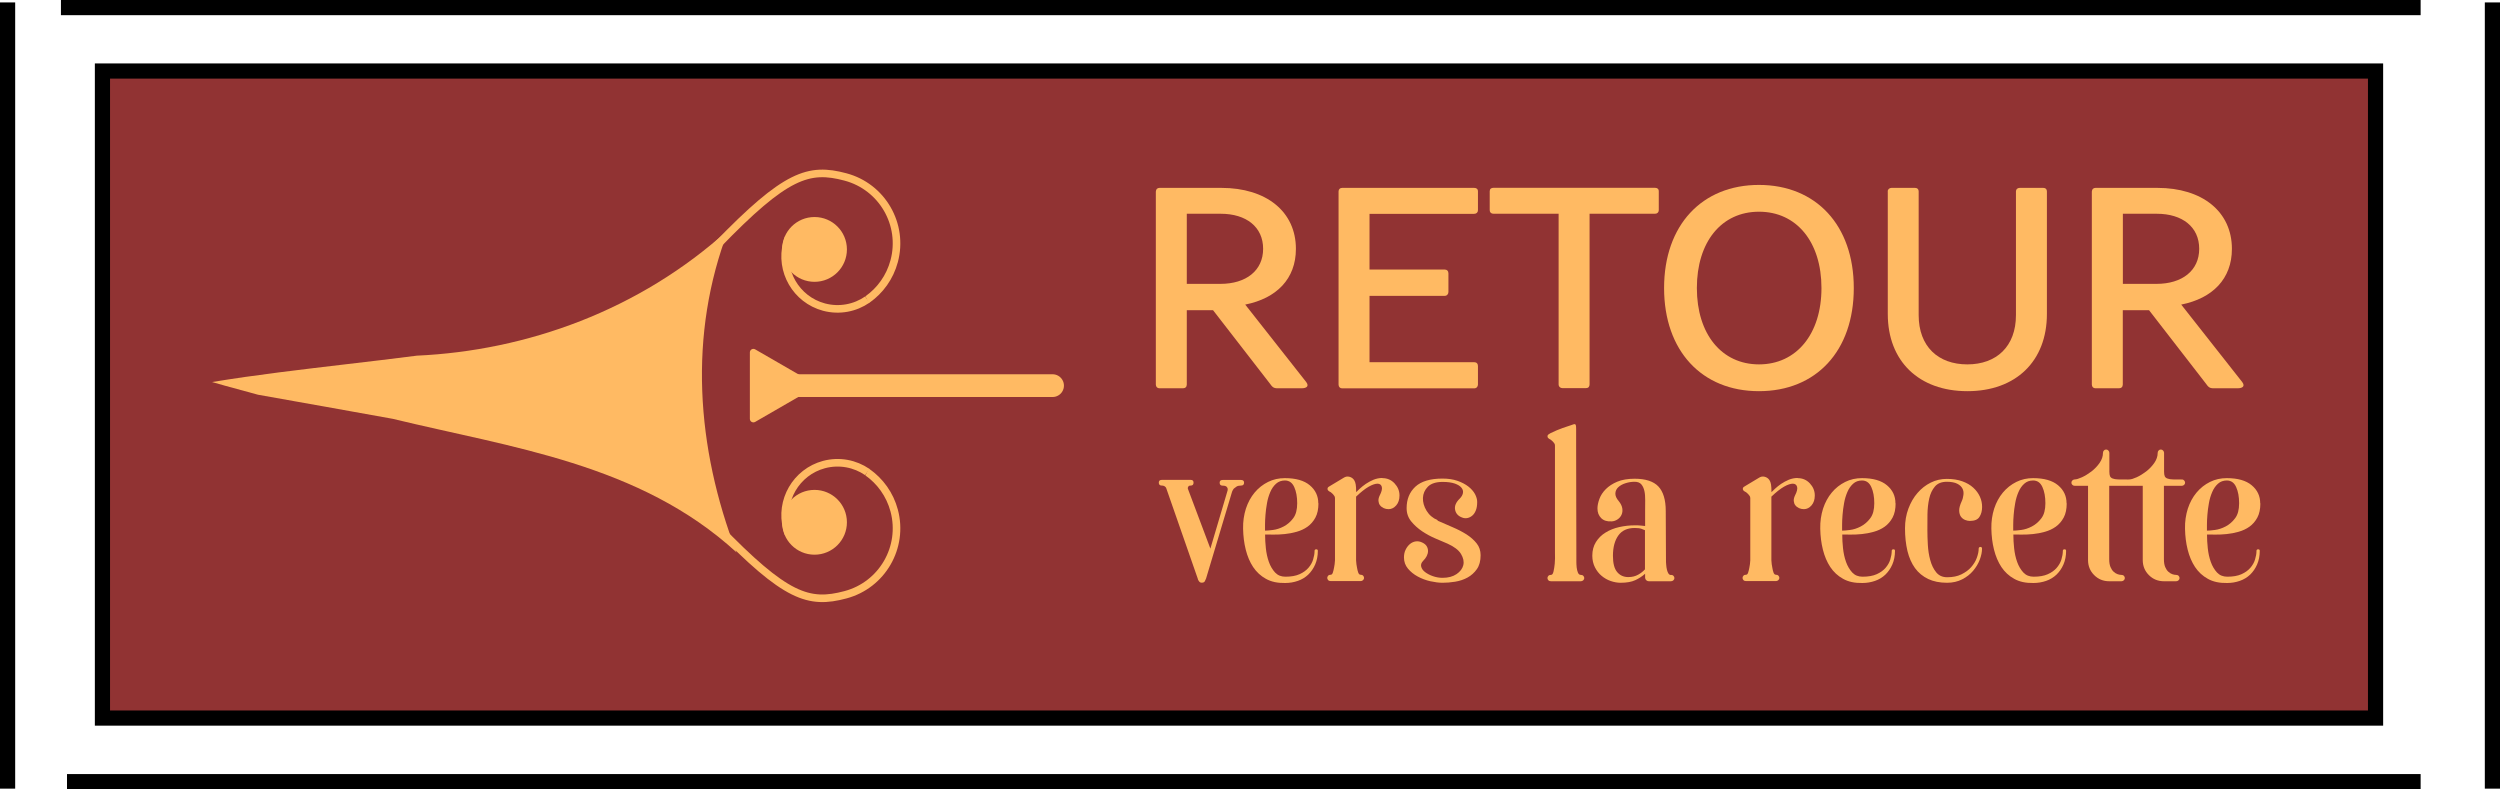 <?xml version="1.0" encoding="UTF-8"?>
<svg id="tel-manette" xmlns="http://www.w3.org/2000/svg" viewBox="0 0 329.46 104.01">
  <defs>
    <style>
      .cls-1 {
        stroke-linecap: round;
        stroke-linejoin: round;
        stroke-width: 3px;
      }

      .cls-1, .cls-2 {
        stroke: #ffba63;
      }

      .cls-1, .cls-2, .cls-3 {
        fill: none;
      }

      .cls-4 {
        fill: #913333;
      }

      .cls-4, .cls-2, .cls-3 {
        stroke-miterlimit: 10;
      }

      .cls-4, .cls-3 {
        stroke: #000;
        stroke-width: 2px;
      }

      .cls-5 {
        fill: #ffba63;
        stroke-width: 0px;
      }
    </style>
  </defs>
  <g id="design-haut">
    <g>
      <rect class="cls-4" x="13.5" y="9.36" width="299.56" height="85.27"/>
      <g>
        <path class="cls-5" d="M163.95,63.6c0,.26-.13.39-.4.39-.25,0-.45.04-.59.13s-.26.18-.36.27c-.1.12-.17.25-.23.4l-3.43,11.45c-.04.1-.09.21-.16.35s-.21.2-.42.2c-.17,0-.31-.09-.4-.26-.06-.08-.1-.17-.12-.29l-4.15-11.91c-.02-.06-.06-.12-.12-.17-.12-.12-.27-.17-.46-.17-.27,0-.4-.13-.4-.39,0-.24.13-.36.4-.36h3.81c.25,0,.37.12.37.36,0,.26-.12.39-.37.39-.15,0-.25.03-.29.09-.04.06-.07.12-.09.17-.02.08-.01.15.03.23l2.94,7.82,2.22-7.5c.06-.15.08-.29.06-.4-.02-.1-.07-.19-.16-.27s-.25-.13-.5-.13c-.27,0-.4-.13-.4-.39,0-.24.13-.36.4-.36h2.42c.27,0,.4.12.4.36Z"/>
        <path class="cls-5" d="M173.75,66.33c0,.75-.13,1.38-.4,1.88-.27.5-.62.9-1.04,1.2-.42.3-.9.52-1.43.67s-1.05.25-1.57.3-1.01.08-1.47.07c-.46,0-.84-.01-1.12-.01,0,.56.03,1.16.1,1.81.07.65.2,1.25.4,1.81.2.56.48,1.02.82,1.39.35.37.8.55,1.36.55.75,0,1.37-.11,1.86-.33.49-.22.88-.5,1.17-.84.29-.34.5-.7.62-1.1.12-.39.19-.77.19-1.14,0-.13.08-.2.23-.2.13,0,.2.07.2.2,0,.67-.12,1.27-.35,1.8-.23.53-.54.97-.92,1.34-.38.36-.84.64-1.36.82s-1.08.28-1.67.28c-1,.02-1.85-.16-2.54-.55-.69-.38-1.25-.9-1.69-1.56-.43-.65-.75-1.41-.97-2.28s-.33-1.79-.35-2.77c-.02-.94.11-1.82.37-2.64.27-.82.65-1.52,1.15-2.12s1.09-1.06,1.77-1.4c.68-.34,1.42-.5,2.21-.5,1.44,0,2.54.31,3.29.94s1.12,1.42,1.12,2.38ZM166.72,69.93c.23,0,.58-.03,1.04-.09.46-.06.93-.21,1.41-.46.48-.25.9-.61,1.25-1.08.36-.47.53-1.13.53-1.98s-.13-1.56-.39-2.13c-.26-.58-.67-.87-1.23-.87-.46,0-.85.14-1.17.43-.32.29-.57.65-.76,1.1-.19.44-.34.93-.43,1.46-.1.53-.16,1.04-.2,1.53s-.06.93-.06,1.31v.78Z"/>
        <path class="cls-5" d="M182.18,63.01c.63,0,1.17.23,1.6.69.43.46.65.99.65,1.59,0,.54-.14.98-.43,1.31s-.62.5-1.01.5c-.23,0-.45-.05-.65-.14-.2-.1-.36-.22-.48-.38-.12-.15-.18-.34-.2-.56-.02-.22.04-.47.17-.74.25-.48.34-.86.27-1.12s-.25-.41-.55-.42c-.3,0-.69.12-1.18.4-.49.28-1.04.72-1.66,1.31v8.39c.02.37.06.68.12.95.04.25.09.47.16.66s.17.29.3.29c.15,0,.27.04.35.13.08.09.12.18.12.29s-.04.2-.13.29c-.09.09-.2.13-.33.13h-3.92c-.15,0-.27-.04-.35-.13s-.12-.18-.12-.29.04-.2.12-.29c.08-.09.19-.13.35-.13.12,0,.21-.1.27-.29s.12-.41.16-.66c.06-.27.1-.59.12-.95v-8.19c0-.12-.03-.22-.09-.3-.06-.09-.12-.17-.2-.25-.08-.08-.16-.15-.26-.23-.17-.08-.3-.16-.38-.26-.06-.1-.07-.19-.04-.29.03-.1.16-.2.39-.32l1.73-1.04c.23-.15.48-.2.75-.13.27.07.48.22.63.45.1.15.16.34.2.56.04.22.06.56.06,1.02.1-.1.25-.25.48-.46.22-.21.49-.42.79-.63.31-.21.65-.39,1.02-.55.38-.15.76-.23,1.17-.23Z"/>
        <path class="cls-5" d="M189.44,68.61c.65.29,1.32.58,2,.87.68.29,1.29.61,1.83.95.54.35.98.74,1.33,1.18s.52.96.52,1.56c0,.75-.16,1.36-.49,1.83-.33.47-.74.84-1.23,1.11-.49.27-1.03.45-1.63.55-.6.1-1.15.14-1.67.14-.48,0-1.01-.07-1.6-.2-.59-.13-1.14-.34-1.66-.62-.52-.28-.95-.63-1.3-1.05-.35-.42-.52-.91-.52-1.47,0-.38.07-.73.22-1.02.14-.3.33-.54.56-.74.23-.19.49-.31.76-.35.28-.04.56,0,.85.14.29.13.49.3.61.5.12.2.17.41.17.63s-.06.44-.17.66-.27.43-.46.62c-.25.25-.34.51-.27.78.07.27.24.51.52.72.28.21.62.39,1.02.53.4.14.83.22,1.27.22.75,0,1.36-.16,1.85-.49.48-.33.78-.72.89-1.18s.01-.95-.3-1.47-.91-.97-1.77-1.36c-.44-.19-.97-.42-1.59-.68-.62-.26-1.2-.58-1.76-.95-.56-.38-1.04-.81-1.44-1.3-.4-.49-.61-1.07-.61-1.75,0-1.17.38-2.11,1.15-2.83.77-.71,1.96-1.07,3.58-1.07.75,0,1.41.1,1.98.3.57.2,1.04.45,1.43.75.38.3.67.63.87.99.19.37.29.71.29,1.04,0,.46-.06.84-.19,1.14-.12.3-.29.53-.49.69-.2.16-.42.26-.66.3-.24.04-.47,0-.68-.09-.5-.19-.8-.53-.89-1.01-.1-.48.1-.97.61-1.47.23-.23.37-.47.42-.72s-.01-.49-.19-.71c-.17-.22-.46-.4-.87-.55-.4-.14-.94-.22-1.61-.22-.88,0-1.53.21-1.95.63-.41.42-.63.92-.65,1.48-.02.57.14,1.13.48,1.69.34.56.82.97,1.46,1.24Z"/>
        <path class="cls-5" d="M208.31,75.76c.15,0,.27.04.35.13.08.09.12.18.12.29s-.04.2-.13.29-.2.13-.33.13h-3.92c-.15,0-.27-.04-.35-.13-.08-.09-.12-.18-.12-.29s.04-.2.12-.29c.08-.09.19-.13.35-.13s.26-.15.33-.45c.07-.3.12-.64.16-1.02.04-.44.05-.94.03-1.5v-14.07c0-.12-.03-.22-.09-.3-.06-.09-.13-.17-.2-.24-.08-.08-.16-.15-.26-.23-.17-.08-.3-.16-.38-.26-.06-.1-.07-.19-.04-.29s.16-.2.39-.32c.56-.27,1.09-.5,1.6-.68.51-.18.84-.29.99-.33.17-.06.31-.11.4-.14s.17-.05.23-.03c.06.02.1.08.12.17.02.1.03.26.03.49v2.16l.03,14.45v.76c0,.3.01.58.04.85.03.27.09.5.17.69s.21.29.36.29Z"/>
        <path class="cls-5" d="M220.19,75.76c.15,0,.27.04.35.13.08.09.12.18.12.29s-.04.2-.13.29c-.09.09-.2.13-.33.13h-2.91c-.12,0-.22-.04-.32-.12-.1-.08-.15-.18-.17-.32v-.55c-.37.33-.79.61-1.28.84-.49.23-1.14.35-1.95.35-.42,0-.86-.08-1.3-.23-.44-.15-.84-.38-1.2-.68-.36-.3-.65-.67-.88-1.12-.23-.45-.35-.97-.35-1.54,0-.69.16-1.29.48-1.8s.74-.93,1.27-1.25c.53-.33,1.13-.57,1.8-.72s1.36-.23,2.05-.23c.29,0,.55,0,.78.03s.42.04.58.06v-2.05c0-.44,0-.89.01-1.34,0-.45-.02-.86-.1-1.21-.08-.36-.21-.65-.4-.88-.19-.23-.49-.35-.89-.35s-.8.06-1.2.19c-.39.12-.71.3-.95.52-.24.22-.37.49-.39.81s.13.67.46,1.05c.25.31.4.62.45.92.05.31.02.59-.09.84-.11.25-.28.46-.52.62-.24.16-.5.26-.79.27-.6.04-1.06-.11-1.38-.43-.33-.33-.49-.75-.49-1.27,0-.38.09-.81.26-1.27.17-.46.45-.89.84-1.28s.89-.72,1.51-.98c.62-.26,1.39-.39,2.29-.39,1.44,0,2.48.34,3.13,1.02.64.68.97,1.76.97,3.22l.03,6.4c0,.23,0,.47.03.71.02.24.05.46.1.66.05.2.12.37.2.49.09.13.2.19.33.19ZM214.59,76.05c.5,0,.93-.11,1.3-.32s.66-.44.89-.7v-5.16c-.12-.06-.28-.12-.49-.19-.21-.07-.5-.1-.87-.1-.96,0-1.68.33-2.15.99-.47.66-.71,1.55-.71,2.67,0,.99.18,1.7.55,2.14.36.44.86.67,1.47.67Z"/>
        <path class="cls-5" d="M236.91,63.01c.63,0,1.17.23,1.6.69.43.46.65.99.65,1.59,0,.54-.14.98-.43,1.31s-.62.5-1.01.5c-.23,0-.45-.05-.65-.14-.2-.1-.36-.22-.48-.38-.12-.15-.18-.34-.2-.56-.02-.22.04-.47.17-.74.25-.48.34-.86.27-1.12s-.25-.41-.55-.42c-.3,0-.69.12-1.18.4-.49.28-1.04.72-1.66,1.31v8.39c.02.37.06.68.12.95.04.25.09.47.16.66s.17.29.3.29c.15,0,.27.04.35.13.08.09.12.18.12.29s-.04.2-.13.29c-.09.09-.2.13-.33.13h-3.92c-.15,0-.27-.04-.35-.13s-.12-.18-.12-.29.04-.2.12-.29c.08-.09.19-.13.35-.13.12,0,.21-.1.27-.29s.12-.41.16-.66c.06-.27.1-.59.12-.95v-8.19c0-.12-.03-.22-.09-.3-.06-.09-.12-.17-.2-.25-.08-.08-.16-.15-.26-.23-.17-.08-.3-.16-.38-.26-.06-.1-.07-.19-.04-.29.03-.1.16-.2.39-.32l1.73-1.04c.23-.15.48-.2.75-.13.27.07.48.22.63.45.1.15.16.34.2.56.04.22.06.56.06,1.02.1-.1.25-.25.48-.46.22-.21.49-.42.79-.63.31-.21.65-.39,1.02-.55.38-.15.76-.23,1.17-.23Z"/>
        <path class="cls-5" d="M249.81,66.33c0,.75-.13,1.38-.4,1.88-.27.5-.62.9-1.04,1.2-.42.3-.9.52-1.43.67s-1.05.25-1.57.3-1.01.08-1.47.07c-.46,0-.84-.01-1.12-.01,0,.56.03,1.16.1,1.81.07.65.2,1.25.4,1.81.2.56.48,1.02.82,1.39.35.37.8.55,1.36.55.75,0,1.37-.11,1.86-.33.49-.22.88-.5,1.17-.84.29-.34.5-.7.62-1.1.12-.39.19-.77.19-1.14,0-.13.08-.2.23-.2.13,0,.2.07.2.2,0,.67-.12,1.27-.35,1.8-.23.53-.54.97-.92,1.34-.38.36-.84.64-1.36.82s-1.08.28-1.67.28c-1,.02-1.85-.16-2.54-.55-.69-.38-1.25-.9-1.69-1.56-.43-.65-.75-1.41-.97-2.28s-.33-1.79-.35-2.77c-.02-.94.11-1.82.37-2.64.27-.82.65-1.52,1.15-2.12s1.09-1.06,1.77-1.4c.68-.34,1.42-.5,2.21-.5,1.44,0,2.54.31,3.29.94s1.12,1.42,1.12,2.38ZM242.77,69.93c.23,0,.58-.03,1.04-.09.46-.06.93-.21,1.41-.46.48-.25.9-.61,1.25-1.08.36-.47.53-1.13.53-1.98s-.13-1.56-.39-2.13c-.26-.58-.67-.87-1.23-.87-.46,0-.85.14-1.17.43-.32.29-.57.65-.76,1.1-.19.44-.34.93-.43,1.46-.1.53-.16,1.04-.2,1.53s-.06.93-.06,1.31v.78Z"/>
        <path class="cls-5" d="M260.97,72.07c.15,0,.23.08.23.23,0,.44-.1.93-.3,1.46-.2.53-.5,1.02-.88,1.47-.38.45-.87.83-1.44,1.12s-1.24.45-1.99.45c-.96,0-1.79-.17-2.49-.5-.7-.34-1.28-.81-1.73-1.43-.45-.62-.78-1.37-1-2.26-.21-.89-.32-1.89-.32-2.98,0-.94.15-1.81.45-2.61.3-.8.7-1.49,1.2-2.06.5-.58,1.08-1.03,1.74-1.36.66-.33,1.37-.49,2.12-.49.79,0,1.47.11,2.05.32.58.21,1.06.49,1.44.84.38.35.67.74.87,1.18s.29.89.29,1.36c0,.52-.12.96-.35,1.31-.23.36-.65.53-1.27.53-.19,0-.4-.04-.62-.13s-.4-.23-.55-.43c-.14-.2-.22-.47-.23-.79-.01-.33.1-.74.33-1.24.12-.25.19-.53.23-.84.04-.31,0-.59-.13-.84-.13-.25-.35-.46-.68-.63-.33-.17-.79-.26-1.38-.26-.69,0-1.22.21-1.57.63-.36.42-.61.95-.75,1.59-.14.63-.22,1.33-.23,2.08,0,.75-.01,1.44-.01,2.08,0,.58.02,1.22.06,1.93.04.71.14,1.38.32,2.02.17.63.43,1.17.78,1.6.35.43.83.65,1.44.65.73,0,1.36-.12,1.88-.38s.95-.56,1.28-.94.59-.78.75-1.23c.16-.44.25-.85.25-1.21,0-.15.08-.23.23-.23Z"/>
        <path class="cls-5" d="M272.36,66.33c0,.75-.13,1.38-.4,1.88-.27.5-.62.9-1.04,1.2-.42.3-.9.52-1.43.67s-1.05.25-1.57.3-1.01.08-1.47.07c-.46,0-.84-.01-1.12-.01,0,.56.03,1.16.1,1.81.07.65.2,1.25.4,1.81.2.56.48,1.02.82,1.39.35.37.8.55,1.36.55.75,0,1.37-.11,1.86-.33.49-.22.88-.5,1.17-.84.29-.34.5-.7.62-1.1.12-.39.19-.77.19-1.14,0-.13.08-.2.23-.2.13,0,.2.07.2.2,0,.67-.12,1.27-.35,1.8-.23.53-.54.97-.92,1.34-.38.36-.84.64-1.36.82s-1.08.28-1.67.28c-1,.02-1.85-.16-2.54-.55-.69-.38-1.25-.9-1.69-1.56-.43-.65-.75-1.41-.97-2.28s-.33-1.79-.35-2.77c-.02-.94.11-1.82.37-2.64.27-.82.65-1.52,1.15-2.12s1.09-1.06,1.77-1.4c.68-.34,1.42-.5,2.21-.5,1.44,0,2.54.31,3.29.94s1.12,1.42,1.12,2.38ZM265.32,69.93c.23,0,.58-.03,1.04-.09.46-.06.93-.21,1.41-.46.48-.25.9-.61,1.25-1.08.36-.47.53-1.13.53-1.98s-.13-1.56-.39-2.13c-.26-.58-.67-.87-1.23-.87-.46,0-.85.14-1.17.43-.32.29-.57.65-.76,1.1-.19.44-.34.93-.43,1.46-.1.53-.16,1.04-.2,1.53s-.06.93-.06,1.31v.78Z"/>
        <path class="cls-5" d="M280.32,63.18c.12,0,.22.04.3.13.09.09.13.19.13.3s-.04.21-.13.29c-.09.08-.19.12-.3.12h-2.36v9.69c0,.42.06.76.17,1.02s.25.47.42.62c.16.15.34.26.52.32.18.06.34.09.48.09.15,0,.27.04.35.13.08.09.12.18.12.29s-.04.2-.13.29c-.09.09-.2.13-.33.13h-1.59c-.79,0-1.45-.27-1.99-.81-.54-.54-.81-1.2-.81-1.99v-9.78h-1.76c-.12,0-.22-.04-.3-.12-.09-.08-.13-.17-.13-.29s.04-.22.13-.3.19-.13.3-.13c.23,0,.55-.1.97-.29.41-.19.83-.45,1.24-.76.41-.32.77-.69,1.07-1.12.3-.43.45-.88.45-1.34,0-.12.04-.22.12-.3.08-.09.17-.13.29-.13s.22.04.3.13.13.19.13.3v2.48c0,.27.03.47.09.61.06.13.17.24.35.3.17.07.41.11.72.12s.71.01,1.21.01Z"/>
        <path class="cls-5" d="M287.53,63.18c.12,0,.22.04.3.13.09.09.13.19.13.3s-.04.21-.13.29c-.09.08-.19.12-.3.12h-2.36v9.69c0,.42.06.76.17,1.02s.25.47.42.62c.16.15.34.26.52.32.18.06.34.09.48.09.15,0,.27.04.35.13.08.09.12.18.12.29s-.04.2-.13.29c-.09.09-.2.13-.33.13h-1.59c-.79,0-1.45-.27-1.99-.81-.54-.54-.81-1.2-.81-1.99v-9.78h-1.76c-.12,0-.22-.04-.3-.12-.09-.08-.13-.17-.13-.29s.04-.22.13-.3.19-.13.3-.13c.23,0,.55-.1.97-.29.41-.19.83-.45,1.24-.76.41-.32.77-.69,1.07-1.12.3-.43.45-.88.45-1.34,0-.12.04-.22.12-.3.08-.09.17-.13.29-.13s.22.04.3.13.13.19.13.3v2.48c0,.27.03.47.09.61.06.13.17.24.35.3.17.07.41.11.72.12s.71.01,1.21.01Z"/>
        <path class="cls-5" d="M297.88,66.33c0,.75-.13,1.38-.4,1.88-.27.5-.62.9-1.04,1.2-.42.3-.9.52-1.43.67s-1.05.25-1.57.3-1.01.08-1.47.07c-.46,0-.84-.01-1.12-.01,0,.56.03,1.16.1,1.81.07.65.2,1.25.4,1.81.2.56.48,1.02.82,1.39.35.37.8.55,1.36.55.75,0,1.37-.11,1.86-.33.49-.22.88-.5,1.17-.84.29-.34.5-.7.62-1.1.12-.39.19-.77.19-1.14,0-.13.08-.2.23-.2.13,0,.2.07.2.2,0,.67-.12,1.27-.35,1.8-.23.53-.54.97-.92,1.34-.38.36-.84.64-1.36.82s-1.08.28-1.67.28c-1,.02-1.85-.16-2.54-.55-.69-.38-1.25-.9-1.69-1.56-.43-.65-.75-1.41-.97-2.28s-.33-1.79-.35-2.77c-.02-.94.11-1.82.37-2.64.27-.82.65-1.52,1.15-2.12s1.09-1.06,1.77-1.4c.68-.34,1.42-.5,2.21-.5,1.44,0,2.54.31,3.29.94s1.12,1.42,1.12,2.38ZM290.85,69.93c.23,0,.58-.03,1.04-.09.46-.06.93-.21,1.41-.46.48-.25.9-.61,1.25-1.08.36-.47.53-1.13.53-1.98s-.13-1.56-.39-2.13c-.26-.58-.67-.87-1.23-.87-.46,0-.85.14-1.17.43-.32.29-.57.65-.76,1.1-.19.44-.34.93-.43,1.46-.1.53-.16,1.04-.2,1.53s-.06.93-.06,1.31v.78Z"/>
      </g>
      <g>
        <path class="cls-5" d="M152.33,25.22c0-.27.19-.46.47-.46h8.16c5.9,0,9.82,3.11,9.82,8.04,0,3.96-2.56,6.52-6.68,7.34l8.04,10.21c.43.58,0,.82-.62.82h-3.15c-.54,0-.7-.16-1.05-.66l-7.46-9.63h-3.46v9.79c0,.31-.19.5-.5.5h-3.11c-.27,0-.47-.19-.47-.5v-25.44ZM156.4,28.17v9.24h4.43c3.38,0,5.63-1.75,5.63-4.62s-2.21-4.62-5.59-4.62h-4.47Z"/>
        <path class="cls-5" d="M176.4,25.22c0-.27.19-.46.47-.46h17.4c.31,0,.5.15.5.46v2.49c0,.27-.19.47-.5.47h-13.79v7.34h9.9c.31,0,.5.2.5.51v2.45c0,.27-.19.51-.5.51h-9.9v8.74h13.79c.31,0,.5.19.5.5v2.45c0,.27-.19.5-.5.5h-17.4c-.27,0-.47-.19-.47-.5v-25.44Z"/>
        <path class="cls-5" d="M205.4,28.17h-8.58c-.31,0-.5-.19-.5-.47v-2.49c0-.31.19-.46.5-.46h21.28c.31,0,.5.15.5.46v2.49c0,.27-.19.47-.5.47h-8.62v22.48c0,.31-.16.5-.47.5h-3.11c-.27,0-.5-.19-.5-.5v-22.48Z"/>
        <path class="cls-5" d="M219.3,37.96c0-8.31,5.01-13.59,12.5-13.59s12.5,5.28,12.5,13.59-4.97,13.59-12.5,13.59-12.5-5.32-12.5-13.59ZM240.04,37.96c0-6.06-3.26-10.06-8.23-10.06s-8.19,4-8.19,10.06,3.26,10.06,8.19,10.06,8.23-4,8.23-10.06Z"/>
        <path class="cls-5" d="M248.77,25.22c0-.27.23-.46.5-.46h3.11c.31,0,.47.19.47.46v16.31c0,4.12,2.56,6.49,6.41,6.49s6.41-2.37,6.41-6.49v-16.31c0-.27.19-.46.5-.46h3.11c.31,0,.47.19.47.46v16.16c0,6.21-4.08,10.17-10.48,10.17s-10.49-3.96-10.49-10.17v-16.16Z"/>
        <path class="cls-5" d="M275.68,25.22c0-.27.19-.46.47-.46h8.16c5.9,0,9.82,3.11,9.82,8.04,0,3.96-2.56,6.52-6.68,7.34l8.04,10.21c.43.58,0,.82-.62.82h-3.15c-.54,0-.7-.16-1.05-.66l-7.46-9.63h-3.46v9.79c0,.31-.19.5-.5.5h-3.11c-.27,0-.47-.19-.47-.5v-25.44ZM279.76,28.17v9.24h4.43c3.38,0,5.63-1.75,5.63-4.62s-2.21-4.62-5.59-4.62h-4.47Z"/>
      </g>
      <g>
        <path class="cls-2" d="M114.27,62.2s.02.01.03.02c1.68,1.18,2.97,2.93,3.54,5.07,1.29,4.83-1.58,9.8-6.42,11.09-4.83,1.29-7.85.39-16.94-9.03"/>
        <path class="cls-2" d="M103.91,70.34c-.08-.21-.15-.43-.21-.66-.98-3.69,1.21-7.47,4.89-8.46,2.03-.54,4.1-.12,5.71.99"/>
        <circle class="cls-5" cx="107.34" cy="68.83" r="4.27"/>
        <path class="cls-2" d="M114.27,39.5s.02-.01.03-.02c1.68-1.18,2.97-2.93,3.54-5.07,1.29-4.83-1.58-9.8-6.42-11.09-4.83-1.29-7.85-.39-16.94,9.03"/>
        <path class="cls-2" d="M103.91,31.35c-.08.21-.15.43-.21.66-.98,3.69,1.21,7.47,4.89,8.46,2.03.54,4.1.12,5.71-.99"/>
        <circle class="cls-5" cx="107.34" cy="32.87" r="4.27"/>
        <path class="cls-5" d="M27.92,50.35c5.8-.96,11.8-1.65,17.87-2.37,3.03-.36,6.09-.71,9.14-1.11,14.49-.66,29.37-5.98,41.07-16.61-5.32,13.82-4.25,28.71,1.06,42.53-12.76-11.7-29.77-13.82-45.32-17.6-2.94-.54-5.9-1.07-8.85-1.59s-5.92-1.04-8.88-1.58c-3.67-.98-6.09-1.68-6.09-1.68Z"/>
      </g>
      <line class="cls-3" x1="1" y1=".32" x2="1" y2="103.93"/>
      <line class="cls-3" x1="328.46" y1=".32" x2="328.46" y2="103.93"/>
      <line class="cls-3" x1="319" y1="1" x2="8.03" y2="1"/>
      <line class="cls-3" x1="319" y1="103.01" x2="8.83" y2="103.01"/>
      <line class="cls-1" x1="138.71" y1="50.82" x2="104.84" y2="50.82"/>
      <path class="cls-5" d="M107.1,50.42c.31.18.31.63,0,.8l-3.79,2.19-3.79,2.19c-.31.18-.7-.04-.7-.4v-4.38s0-4.38,0-4.38c0-.36.39-.58.7-.4l3.79,2.19,3.79,2.19Z"/>
    </g>
  </g>
</svg>